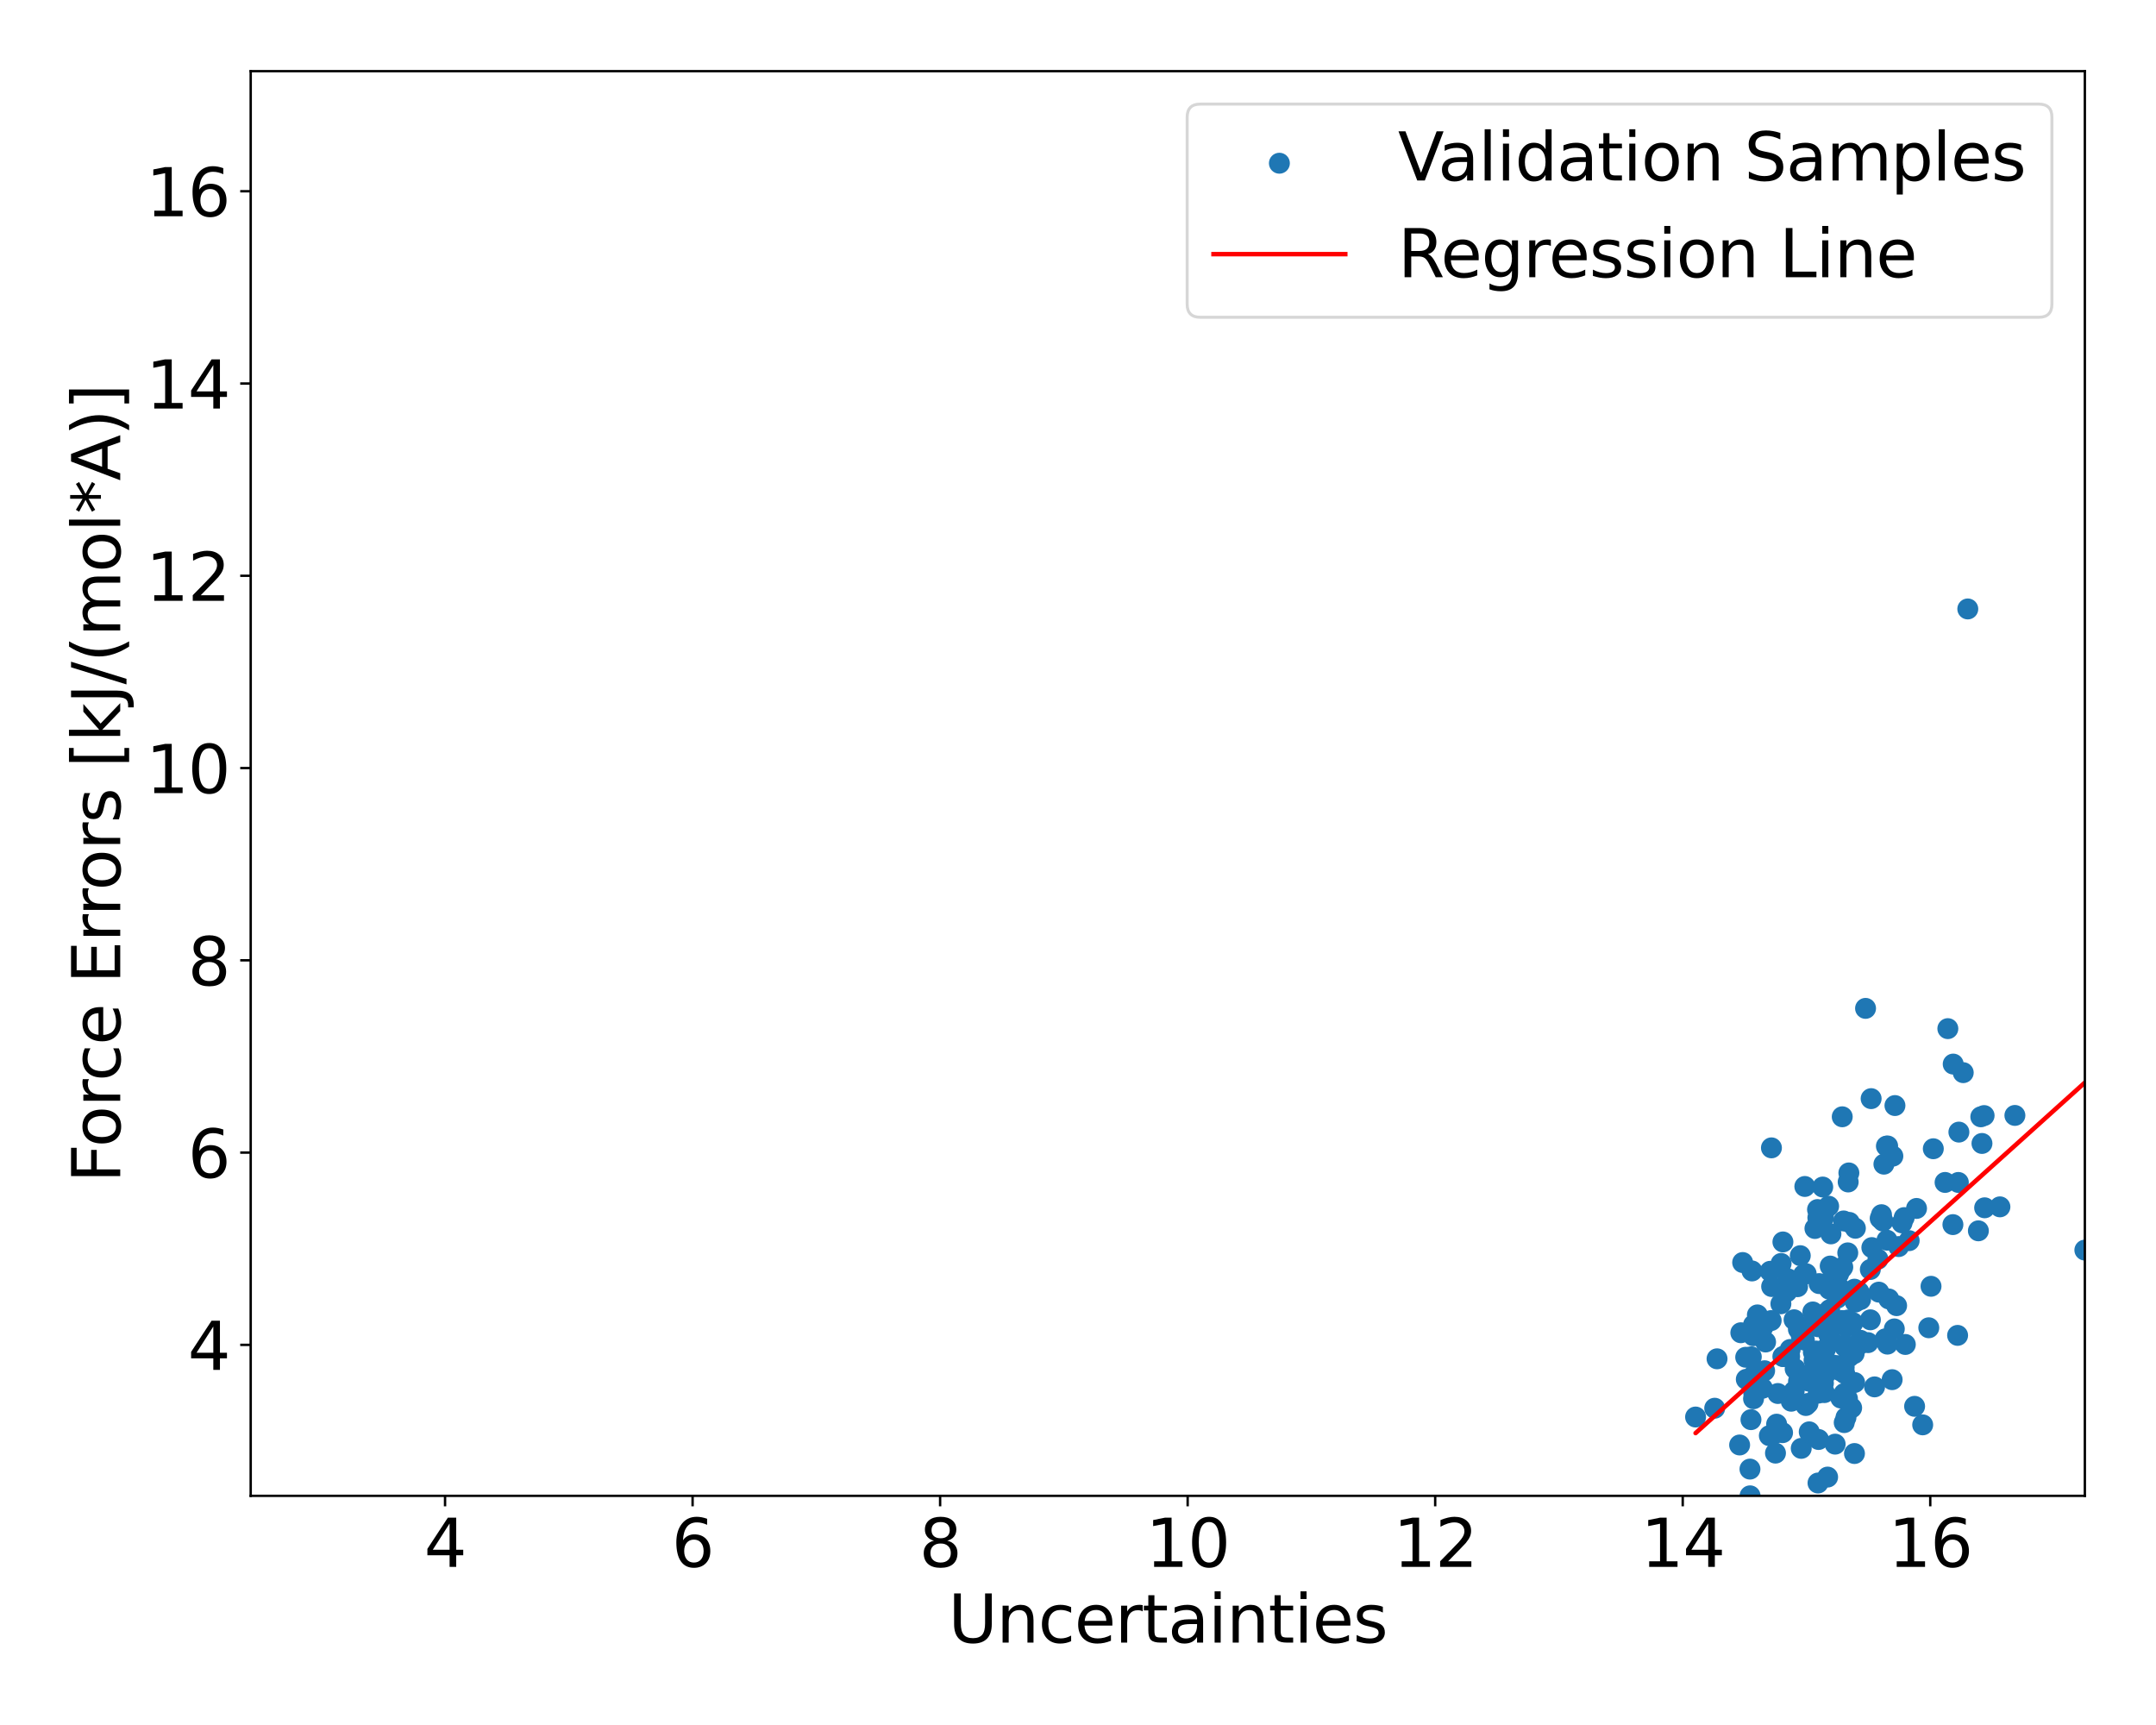 <?xml version="1.0" encoding="utf-8" standalone="no"?>
<!DOCTYPE svg PUBLIC "-//W3C//DTD SVG 1.1//EN"
  "http://www.w3.org/Graphics/SVG/1.1/DTD/svg11.dtd">
<svg xmlns:xlink="http://www.w3.org/1999/xlink" width="720pt" height="576pt" viewBox="0 0 720 576" xmlns="http://www.w3.org/2000/svg" version="1.1">
 <defs>
  <style type="text/css">*{stroke-linejoin: round; stroke-linecap: butt}</style>
 </defs>
 <g id="figure_1">
  <g id="patch_1">
   <path d="M 0 576 
L 720 576 
L 720 0 
L 0 0 
z
" style="fill: #ffffff"/>
  </g>
  <g id="axes_1">
   <g id="patch_2">
    <path d="M 83.72 499.48 
L 696.24 499.48 
L 696.24 23.76 
L 83.72 23.76 
z
" style="fill: #ffffff"/>
   </g>
   <g id="PathCollection_1">
    <defs>
     <path id="m45bf6f40aa" d="M 0 3 
C 0.796 3 1.559 2.684 2.121 2.121 
C 2.684 1.559 3 0.796 3 0 
C 3 -0.796 2.684 -1.559 2.121 -2.121 
C 1.559 -2.684 0.796 -3 0 -3 
C -0.796 -3 -1.559 -2.684 -2.121 -2.121 
C -2.684 -1.559 -3 -0.796 -3 0 
C -3 0.796 -2.684 1.559 -2.121 2.121 
C -1.559 2.684 -0.796 3 0 3 
z
" style="stroke: #1f77b4"/>
    </defs>
    <g clip-path="url(#pf3b42d099e)">
     <use xlink:href="#m45bf6f40aa" x="640.029" y="403.515" style="fill: #1f77b4; stroke: #1f77b4"/>
     <use xlink:href="#m45bf6f40aa" x="605.831" y="457.604" style="fill: #1f77b4; stroke: #1f77b4"/>
     <use xlink:href="#m45bf6f40aa" x="662.596" y="372.503" style="fill: #1f77b4; stroke: #1f77b4"/>
     <use xlink:href="#m45bf6f40aa" x="594.805" y="421.882" style="fill: #1f77b4; stroke: #1f77b4"/>
     <use xlink:href="#m45bf6f40aa" x="635.902" y="406.571" style="fill: #1f77b4; stroke: #1f77b4"/>
     <use xlink:href="#m45bf6f40aa" x="597.659" y="452.971" style="fill: #1f77b4; stroke: #1f77b4"/>
     <use xlink:href="#m45bf6f40aa" x="629.587" y="447.061" style="fill: #1f77b4; stroke: #1f77b4"/>
     <use xlink:href="#m45bf6f40aa" x="601.208" y="419.285" style="fill: #1f77b4; stroke: #1f77b4"/>
     <use xlink:href="#m45bf6f40aa" x="634.059" y="416.246" style="fill: #1f77b4; stroke: #1f77b4"/>
     <use xlink:href="#m45bf6f40aa" x="616.858" y="440.836" style="fill: #1f77b4; stroke: #1f77b4"/>
     <use xlink:href="#m45bf6f40aa" x="582.977" y="453.212" style="fill: #1f77b4; stroke: #1f77b4"/>
     <use xlink:href="#m45bf6f40aa" x="632.125" y="386.046" style="fill: #1f77b4; stroke: #1f77b4"/>
     <use xlink:href="#m45bf6f40aa" x="661.496" y="372.918" style="fill: #1f77b4; stroke: #1f77b4"/>
     <use xlink:href="#m45bf6f40aa" x="644.87" y="429.51" style="fill: #1f77b4; stroke: #1f77b4"/>
     <use xlink:href="#m45bf6f40aa" x="607.318" y="480.665" style="fill: #1f77b4; stroke: #1f77b4"/>
     <use xlink:href="#m45bf6f40aa" x="616.011" y="449.609" style="fill: #1f77b4; stroke: #1f77b4"/>
     <use xlink:href="#m45bf6f40aa" x="613.587" y="433.457" style="fill: #1f77b4; stroke: #1f77b4"/>
     <use xlink:href="#m45bf6f40aa" x="616.96" y="467.023" style="fill: #1f77b4; stroke: #1f77b4"/>
     <use xlink:href="#m45bf6f40aa" x="585.576" y="442.395" style="fill: #1f77b4; stroke: #1f77b4"/>
     <use xlink:href="#m45bf6f40aa" x="612.286" y="425.599" style="fill: #1f77b4; stroke: #1f77b4"/>
     <use xlink:href="#m45bf6f40aa" x="618.275" y="442.376" style="fill: #1f77b4; stroke: #1f77b4"/>
     <use xlink:href="#m45bf6f40aa" x="612.247" y="456.258" style="fill: #1f77b4; stroke: #1f77b4"/>
     <use xlink:href="#m45bf6f40aa" x="614.94" y="423.634" style="fill: #1f77b4; stroke: #1f77b4"/>
     <use xlink:href="#m45bf6f40aa" x="611.17" y="455.988" style="fill: #1f77b4; stroke: #1f77b4"/>
     <use xlink:href="#m45bf6f40aa" x="588.569" y="463.569" style="fill: #1f77b4; stroke: #1f77b4"/>
     <use xlink:href="#m45bf6f40aa" x="615.035" y="440.946" style="fill: #1f77b4; stroke: #1f77b4"/>
     <use xlink:href="#m45bf6f40aa" x="652.276" y="355.31" style="fill: #1f77b4; stroke: #1f77b4"/>
     <use xlink:href="#m45bf6f40aa" x="607.603" y="452.566" style="fill: #1f77b4; stroke: #1f77b4"/>
     <use xlink:href="#m45bf6f40aa" x="599.134" y="440.682" style="fill: #1f77b4; stroke: #1f77b4"/>
     <use xlink:href="#m45bf6f40aa" x="615.68" y="407.688" style="fill: #1f77b4; stroke: #1f77b4"/>
     <use xlink:href="#m45bf6f40aa" x="600.578" y="443.871" style="fill: #1f77b4; stroke: #1f77b4"/>
     <use xlink:href="#m45bf6f40aa" x="696.24" y="417.423" style="fill: #1f77b4; stroke: #1f77b4"/>
     <use xlink:href="#m45bf6f40aa" x="589.301" y="457.706" style="fill: #1f77b4; stroke: #1f77b4"/>
     <use xlink:href="#m45bf6f40aa" x="620.787" y="431.362" style="fill: #1f77b4; stroke: #1f77b4"/>
     <use xlink:href="#m45bf6f40aa" x="588.707" y="443.2" style="fill: #1f77b4; stroke: #1f77b4"/>
     <use xlink:href="#m45bf6f40aa" x="620.801" y="449.03" style="fill: #1f77b4; stroke: #1f77b4"/>
     <use xlink:href="#m45bf6f40aa" x="602.577" y="447.472" style="fill: #1f77b4; stroke: #1f77b4"/>
     <use xlink:href="#m45bf6f40aa" x="584.44" y="499.48" style="fill: #1f77b4; stroke: #1f77b4"/>
     <use xlink:href="#m45bf6f40aa" x="581.965" y="421.572" style="fill: #1f77b4; stroke: #1f77b4"/>
     <use xlink:href="#m45bf6f40aa" x="623.841" y="448.323" style="fill: #1f77b4; stroke: #1f77b4"/>
     <use xlink:href="#m45bf6f40aa" x="630.76" y="433.736" style="fill: #1f77b4; stroke: #1f77b4"/>
     <use xlink:href="#m45bf6f40aa" x="619.355" y="461.642" style="fill: #1f77b4; stroke: #1f77b4"/>
     <use xlink:href="#m45bf6f40aa" x="584.736" y="474.036" style="fill: #1f77b4; stroke: #1f77b4"/>
     <use xlink:href="#m45bf6f40aa" x="581.349" y="445.022" style="fill: #1f77b4; stroke: #1f77b4"/>
     <use xlink:href="#m45bf6f40aa" x="611.201" y="422.749" style="fill: #1f77b4; stroke: #1f77b4"/>
     <use xlink:href="#m45bf6f40aa" x="614.004" y="425.403" style="fill: #1f77b4; stroke: #1f77b4"/>
     <use xlink:href="#m45bf6f40aa" x="615.399" y="423.108" style="fill: #1f77b4; stroke: #1f77b4"/>
     <use xlink:href="#m45bf6f40aa" x="597.115" y="427.019" style="fill: #1f77b4; stroke: #1f77b4"/>
     <use xlink:href="#m45bf6f40aa" x="601.584" y="446.266" style="fill: #1f77b4; stroke: #1f77b4"/>
     <use xlink:href="#m45bf6f40aa" x="627.44" y="431.46" style="fill: #1f77b4; stroke: #1f77b4"/>
     <use xlink:href="#m45bf6f40aa" x="591.644" y="429.592" style="fill: #1f77b4; stroke: #1f77b4"/>
     <use xlink:href="#m45bf6f40aa" x="661.883" y="381.817" style="fill: #1f77b4; stroke: #1f77b4"/>
     <use xlink:href="#m45bf6f40aa" x="660.684" y="410.987" style="fill: #1f77b4; stroke: #1f77b4"/>
     <use xlink:href="#m45bf6f40aa" x="606.531" y="451.131" style="fill: #1f77b4; stroke: #1f77b4"/>
     <use xlink:href="#m45bf6f40aa" x="585.669" y="465.187" style="fill: #1f77b4; stroke: #1f77b4"/>
     <use xlink:href="#m45bf6f40aa" x="595.922" y="452.82" style="fill: #1f77b4; stroke: #1f77b4"/>
     <use xlink:href="#m45bf6f40aa" x="603.899" y="461.14" style="fill: #1f77b4; stroke: #1f77b4"/>
     <use xlink:href="#m45bf6f40aa" x="612.851" y="482.216" style="fill: #1f77b4; stroke: #1f77b4"/>
     <use xlink:href="#m45bf6f40aa" x="614.751" y="466.823" style="fill: #1f77b4; stroke: #1f77b4"/>
     <use xlink:href="#m45bf6f40aa" x="583.177" y="460.569" style="fill: #1f77b4; stroke: #1f77b4"/>
     <use xlink:href="#m45bf6f40aa" x="624.598" y="423.897" style="fill: #1f77b4; stroke: #1f77b4"/>
     <use xlink:href="#m45bf6f40aa" x="585.944" y="458.804" style="fill: #1f77b4; stroke: #1f77b4"/>
     <use xlink:href="#m45bf6f40aa" x="597.831" y="450.61" style="fill: #1f77b4; stroke: #1f77b4"/>
     <use xlink:href="#m45bf6f40aa" x="595.662" y="452.963" style="fill: #1f77b4; stroke: #1f77b4"/>
     <use xlink:href="#m45bf6f40aa" x="607.127" y="495.196" style="fill: #1f77b4; stroke: #1f77b4"/>
     <use xlink:href="#m45bf6f40aa" x="616.04" y="458.65" style="fill: #1f77b4; stroke: #1f77b4"/>
     <use xlink:href="#m45bf6f40aa" x="642.087" y="475.775" style="fill: #1f77b4; stroke: #1f77b4"/>
     <use xlink:href="#m45bf6f40aa" x="606.965" y="403.883" style="fill: #1f77b4; stroke: #1f77b4"/>
     <use xlink:href="#m45bf6f40aa" x="607.794" y="457.473" style="fill: #1f77b4; stroke: #1f77b4"/>
     <use xlink:href="#m45bf6f40aa" x="603.065" y="469.32" style="fill: #1f77b4; stroke: #1f77b4"/>
     <use xlink:href="#m45bf6f40aa" x="591.153" y="424.498" style="fill: #1f77b4; stroke: #1f77b4"/>
     <use xlink:href="#m45bf6f40aa" x="607.077" y="406.624" style="fill: #1f77b4; stroke: #1f77b4"/>
     <use xlink:href="#m45bf6f40aa" x="629.967" y="382.713" style="fill: #1f77b4; stroke: #1f77b4"/>
     <use xlink:href="#m45bf6f40aa" x="628.33" y="405.602" style="fill: #1f77b4; stroke: #1f77b4"/>
     <use xlink:href="#m45bf6f40aa" x="653.745" y="445.901" style="fill: #1f77b4; stroke: #1f77b4"/>
     <use xlink:href="#m45bf6f40aa" x="605.962" y="460.611" style="fill: #1f77b4; stroke: #1f77b4"/>
     <use xlink:href="#m45bf6f40aa" x="624.868" y="366.848" style="fill: #1f77b4; stroke: #1f77b4"/>
     <use xlink:href="#m45bf6f40aa" x="586.884" y="439.061" style="fill: #1f77b4; stroke: #1f77b4"/>
     <use xlink:href="#m45bf6f40aa" x="610.906" y="430.494" style="fill: #1f77b4; stroke: #1f77b4"/>
     <use xlink:href="#m45bf6f40aa" x="636.288" y="448.936" style="fill: #1f77b4; stroke: #1f77b4"/>
     <use xlink:href="#m45bf6f40aa" x="606.102" y="410.211" style="fill: #1f77b4; stroke: #1f77b4"/>
     <use xlink:href="#m45bf6f40aa" x="618.361" y="470.1" style="fill: #1f77b4; stroke: #1f77b4"/>
     <use xlink:href="#m45bf6f40aa" x="607.993" y="455.859" style="fill: #1f77b4; stroke: #1f77b4"/>
     <use xlink:href="#m45bf6f40aa" x="617.433" y="391.656" style="fill: #1f77b4; stroke: #1f77b4"/>
     <use xlink:href="#m45bf6f40aa" x="611.445" y="412.008" style="fill: #1f77b4; stroke: #1f77b4"/>
     <use xlink:href="#m45bf6f40aa" x="618.806" y="441.67" style="fill: #1f77b4; stroke: #1f77b4"/>
     <use xlink:href="#m45bf6f40aa" x="630.38" y="382.658" style="fill: #1f77b4; stroke: #1f77b4"/>
     <use xlink:href="#m45bf6f40aa" x="635.193" y="408.341" style="fill: #1f77b4; stroke: #1f77b4"/>
     <use xlink:href="#m45bf6f40aa" x="619.609" y="410.132" style="fill: #1f77b4; stroke: #1f77b4"/>
     <use xlink:href="#m45bf6f40aa" x="585.503" y="446.018" style="fill: #1f77b4; stroke: #1f77b4"/>
     <use xlink:href="#m45bf6f40aa" x="609.252" y="465.012" style="fill: #1f77b4; stroke: #1f77b4"/>
     <use xlink:href="#m45bf6f40aa" x="599.499" y="457.074" style="fill: #1f77b4; stroke: #1f77b4"/>
     <use xlink:href="#m45bf6f40aa" x="607.098" y="443.021" style="fill: #1f77b4; stroke: #1f77b4"/>
     <use xlink:href="#m45bf6f40aa" x="637.566" y="414.27" style="fill: #1f77b4; stroke: #1f77b4"/>
     <use xlink:href="#m45bf6f40aa" x="627.149" y="420.454" style="fill: #1f77b4; stroke: #1f77b4"/>
     <use xlink:href="#m45bf6f40aa" x="609.733" y="428.748" style="fill: #1f77b4; stroke: #1f77b4"/>
     <use xlink:href="#m45bf6f40aa" x="607.49" y="428.611" style="fill: #1f77b4; stroke: #1f77b4"/>
     <use xlink:href="#m45bf6f40aa" x="580.951" y="482.5" style="fill: #1f77b4; stroke: #1f77b4"/>
     <use xlink:href="#m45bf6f40aa" x="610.676" y="402.765" style="fill: #1f77b4; stroke: #1f77b4"/>
     <use xlink:href="#m45bf6f40aa" x="617.202" y="394.676" style="fill: #1f77b4; stroke: #1f77b4"/>
     <use xlink:href="#m45bf6f40aa" x="630.162" y="414.115" style="fill: #1f77b4; stroke: #1f77b4"/>
     <use xlink:href="#m45bf6f40aa" x="625.106" y="416.586" style="fill: #1f77b4; stroke: #1f77b4"/>
     <use xlink:href="#m45bf6f40aa" x="584.404" y="490.55" style="fill: #1f77b4; stroke: #1f77b4"/>
     <use xlink:href="#m45bf6f40aa" x="612.154" y="424.468" style="fill: #1f77b4; stroke: #1f77b4"/>
     <use xlink:href="#m45bf6f40aa" x="629.136" y="388.729" style="fill: #1f77b4; stroke: #1f77b4"/>
     <use xlink:href="#m45bf6f40aa" x="654.176" y="378.024" style="fill: #1f77b4; stroke: #1f77b4"/>
     <use xlink:href="#m45bf6f40aa" x="573.411" y="453.724" style="fill: #1f77b4; stroke: #1f77b4"/>
     <use xlink:href="#m45bf6f40aa" x="614.572" y="457.711" style="fill: #1f77b4; stroke: #1f77b4"/>
     <use xlink:href="#m45bf6f40aa" x="608.98" y="406.636" style="fill: #1f77b4; stroke: #1f77b4"/>
     <use xlink:href="#m45bf6f40aa" x="615.219" y="372.91" style="fill: #1f77b4; stroke: #1f77b4"/>
     <use xlink:href="#m45bf6f40aa" x="662.774" y="403.299" style="fill: #1f77b4; stroke: #1f77b4"/>
     <use xlink:href="#m45bf6f40aa" x="602.251" y="425.673" style="fill: #1f77b4; stroke: #1f77b4"/>
     <use xlink:href="#m45bf6f40aa" x="616.113" y="465.423" style="fill: #1f77b4; stroke: #1f77b4"/>
     <use xlink:href="#m45bf6f40aa" x="623.005" y="336.708" style="fill: #1f77b4; stroke: #1f77b4"/>
     <use xlink:href="#m45bf6f40aa" x="593.715" y="465.31" style="fill: #1f77b4; stroke: #1f77b4"/>
     <use xlink:href="#m45bf6f40aa" x="624.617" y="440.702" style="fill: #1f77b4; stroke: #1f77b4"/>
     <use xlink:href="#m45bf6f40aa" x="603.785" y="468.63" style="fill: #1f77b4; stroke: #1f77b4"/>
     <use xlink:href="#m45bf6f40aa" x="598.187" y="467.886" style="fill: #1f77b4; stroke: #1f77b4"/>
     <use xlink:href="#m45bf6f40aa" x="617.064" y="418.349" style="fill: #1f77b4; stroke: #1f77b4"/>
     <use xlink:href="#m45bf6f40aa" x="610.336" y="493.215" style="fill: #1f77b4; stroke: #1f77b4"/>
     <use xlink:href="#m45bf6f40aa" x="608.704" y="396.367" style="fill: #1f77b4; stroke: #1f77b4"/>
     <use xlink:href="#m45bf6f40aa" x="628.826" y="407.743" style="fill: #1f77b4; stroke: #1f77b4"/>
     <use xlink:href="#m45bf6f40aa" x="600.301" y="429.646" style="fill: #1f77b4; stroke: #1f77b4"/>
     <use xlink:href="#m45bf6f40aa" x="590.875" y="479.391" style="fill: #1f77b4; stroke: #1f77b4"/>
     <use xlink:href="#m45bf6f40aa" x="599.168" y="464.501" style="fill: #1f77b4; stroke: #1f77b4"/>
     <use xlink:href="#m45bf6f40aa" x="626.018" y="463.098" style="fill: #1f77b4; stroke: #1f77b4"/>
     <use xlink:href="#m45bf6f40aa" x="630.307" y="448.822" style="fill: #1f77b4; stroke: #1f77b4"/>
     <use xlink:href="#m45bf6f40aa" x="613.44" y="455.993" style="fill: #1f77b4; stroke: #1f77b4"/>
     <use xlink:href="#m45bf6f40aa" x="609.672" y="450.382" style="fill: #1f77b4; stroke: #1f77b4"/>
     <use xlink:href="#m45bf6f40aa" x="632.822" y="369.159" style="fill: #1f77b4; stroke: #1f77b4"/>
     <use xlink:href="#m45bf6f40aa" x="627.89" y="406.852" style="fill: #1f77b4; stroke: #1f77b4"/>
     <use xlink:href="#m45bf6f40aa" x="609.607" y="438.915" style="fill: #1f77b4; stroke: #1f77b4"/>
     <use xlink:href="#m45bf6f40aa" x="595.406" y="414.701" style="fill: #1f77b4; stroke: #1f77b4"/>
     <use xlink:href="#m45bf6f40aa" x="621.343" y="433.937" style="fill: #1f77b4; stroke: #1f77b4"/>
     <use xlink:href="#m45bf6f40aa" x="649.562" y="394.831" style="fill: #1f77b4; stroke: #1f77b4"/>
     <use xlink:href="#m45bf6f40aa" x="610.71" y="445.63" style="fill: #1f77b4; stroke: #1f77b4"/>
     <use xlink:href="#m45bf6f40aa" x="592.098" y="479.029" style="fill: #1f77b4; stroke: #1f77b4"/>
     <use xlink:href="#m45bf6f40aa" x="585.6" y="467.056" style="fill: #1f77b4; stroke: #1f77b4"/>
     <use xlink:href="#m45bf6f40aa" x="566.24" y="473.162" style="fill: #1f77b4; stroke: #1f77b4"/>
     <use xlink:href="#m45bf6f40aa" x="633.377" y="435.975" style="fill: #1f77b4; stroke: #1f77b4"/>
     <use xlink:href="#m45bf6f40aa" x="616.064" y="449.047" style="fill: #1f77b4; stroke: #1f77b4"/>
     <use xlink:href="#m45bf6f40aa" x="657.148" y="203.336" style="fill: #1f77b4; stroke: #1f77b4"/>
     <use xlink:href="#m45bf6f40aa" x="585.079" y="424.386" style="fill: #1f77b4; stroke: #1f77b4"/>
     <use xlink:href="#m45bf6f40aa" x="616.609" y="442.992" style="fill: #1f77b4; stroke: #1f77b4"/>
     <use xlink:href="#m45bf6f40aa" x="615.881" y="475.025" style="fill: #1f77b4; stroke: #1f77b4"/>
     <use xlink:href="#m45bf6f40aa" x="605.4" y="438.079" style="fill: #1f77b4; stroke: #1f77b4"/>
     <use xlink:href="#m45bf6f40aa" x="611.157" y="446.405" style="fill: #1f77b4; stroke: #1f77b4"/>
     <use xlink:href="#m45bf6f40aa" x="632.608" y="443.734" style="fill: #1f77b4; stroke: #1f77b4"/>
     <use xlink:href="#m45bf6f40aa" x="614.473" y="430.202" style="fill: #1f77b4; stroke: #1f77b4"/>
     <use xlink:href="#m45bf6f40aa" x="615.869" y="456.563" style="fill: #1f77b4; stroke: #1f77b4"/>
     <use xlink:href="#m45bf6f40aa" x="596.739" y="431.304" style="fill: #1f77b4; stroke: #1f77b4"/>
     <use xlink:href="#m45bf6f40aa" x="667.878" y="402.983" style="fill: #1f77b4; stroke: #1f77b4"/>
     <use xlink:href="#m45bf6f40aa" x="608.929" y="461.906" style="fill: #1f77b4; stroke: #1f77b4"/>
     <use xlink:href="#m45bf6f40aa" x="594.73" y="435.356" style="fill: #1f77b4; stroke: #1f77b4"/>
     <use xlink:href="#m45bf6f40aa" x="650.485" y="343.476" style="fill: #1f77b4; stroke: #1f77b4"/>
     <use xlink:href="#m45bf6f40aa" x="619.583" y="434.789" style="fill: #1f77b4; stroke: #1f77b4"/>
     <use xlink:href="#m45bf6f40aa" x="619.198" y="451.978" style="fill: #1f77b4; stroke: #1f77b4"/>
     <use xlink:href="#m45bf6f40aa" x="592.924" y="485.213" style="fill: #1f77b4; stroke: #1f77b4"/>
     <use xlink:href="#m45bf6f40aa" x="572.628" y="470.224" style="fill: #1f77b4; stroke: #1f77b4"/>
     <use xlink:href="#m45bf6f40aa" x="617.265" y="440.817" style="fill: #1f77b4; stroke: #1f77b4"/>
     <use xlink:href="#m45bf6f40aa" x="609.407" y="459.207" style="fill: #1f77b4; stroke: #1f77b4"/>
     <use xlink:href="#m45bf6f40aa" x="621.273" y="447.532" style="fill: #1f77b4; stroke: #1f77b4"/>
     <use xlink:href="#m45bf6f40aa" x="655.626" y="358.173" style="fill: #1f77b4; stroke: #1f77b4"/>
     <use xlink:href="#m45bf6f40aa" x="604.195" y="478.111" style="fill: #1f77b4; stroke: #1f77b4"/>
     <use xlink:href="#m45bf6f40aa" x="591.575" y="383.284" style="fill: #1f77b4; stroke: #1f77b4"/>
     <use xlink:href="#m45bf6f40aa" x="595.288" y="478.39" style="fill: #1f77b4; stroke: #1f77b4"/>
     <use xlink:href="#m45bf6f40aa" x="593.307" y="475.55" style="fill: #1f77b4; stroke: #1f77b4"/>
     <use xlink:href="#m45bf6f40aa" x="615.83" y="465.325" style="fill: #1f77b4; stroke: #1f77b4"/>
     <use xlink:href="#m45bf6f40aa" x="616.467" y="473.305" style="fill: #1f77b4; stroke: #1f77b4"/>
     <use xlink:href="#m45bf6f40aa" x="600.62" y="461.234" style="fill: #1f77b4; stroke: #1f77b4"/>
     <use xlink:href="#m45bf6f40aa" x="639.385" y="469.595" style="fill: #1f77b4; stroke: #1f77b4"/>
     <use xlink:href="#m45bf6f40aa" x="617.607" y="408.182" style="fill: #1f77b4; stroke: #1f77b4"/>
     <use xlink:href="#m45bf6f40aa" x="653.994" y="394.837" style="fill: #1f77b4; stroke: #1f77b4"/>
     <use xlink:href="#m45bf6f40aa" x="601.528" y="483.629" style="fill: #1f77b4; stroke: #1f77b4"/>
     <use xlink:href="#m45bf6f40aa" x="672.877" y="372.454" style="fill: #1f77b4; stroke: #1f77b4"/>
     <use xlink:href="#m45bf6f40aa" x="603.173" y="425.301" style="fill: #1f77b4; stroke: #1f77b4"/>
     <use xlink:href="#m45bf6f40aa" x="595.392" y="452.969" style="fill: #1f77b4; stroke: #1f77b4"/>
     <use xlink:href="#m45bf6f40aa" x="652.177" y="408.913" style="fill: #1f77b4; stroke: #1f77b4"/>
     <use xlink:href="#m45bf6f40aa" x="609.63" y="438.553" style="fill: #1f77b4; stroke: #1f77b4"/>
     <use xlink:href="#m45bf6f40aa" x="602.727" y="396.177" style="fill: #1f77b4; stroke: #1f77b4"/>
     <use xlink:href="#m45bf6f40aa" x="610.187" y="440.057" style="fill: #1f77b4; stroke: #1f77b4"/>
     <use xlink:href="#m45bf6f40aa" x="588.922" y="442.115" style="fill: #1f77b4; stroke: #1f77b4"/>
     <use xlink:href="#m45bf6f40aa" x="611.022" y="437.321" style="fill: #1f77b4; stroke: #1f77b4"/>
     <use xlink:href="#m45bf6f40aa" x="605.571" y="451.511" style="fill: #1f77b4; stroke: #1f77b4"/>
     <use xlink:href="#m45bf6f40aa" x="616.463" y="467.317" style="fill: #1f77b4; stroke: #1f77b4"/>
     <use xlink:href="#m45bf6f40aa" x="607.202" y="465.192" style="fill: #1f77b4; stroke: #1f77b4"/>
     <use xlink:href="#m45bf6f40aa" x="605.497" y="441.886" style="fill: #1f77b4; stroke: #1f77b4"/>
     <use xlink:href="#m45bf6f40aa" x="619.304" y="485.35" style="fill: #1f77b4; stroke: #1f77b4"/>
     <use xlink:href="#m45bf6f40aa" x="605.802" y="454.196" style="fill: #1f77b4; stroke: #1f77b4"/>
     <use xlink:href="#m45bf6f40aa" x="608.773" y="441.29" style="fill: #1f77b4; stroke: #1f77b4"/>
     <use xlink:href="#m45bf6f40aa" x="589.619" y="448.113" style="fill: #1f77b4; stroke: #1f77b4"/>
     <use xlink:href="#m45bf6f40aa" x="631.884" y="460.688" style="fill: #1f77b4; stroke: #1f77b4"/>
     <use xlink:href="#m45bf6f40aa" x="645.632" y="383.581" style="fill: #1f77b4; stroke: #1f77b4"/>
     <use xlink:href="#m45bf6f40aa" x="611.602" y="455.651" style="fill: #1f77b4; stroke: #1f77b4"/>
     <use xlink:href="#m45bf6f40aa" x="617.593" y="453.007" style="fill: #1f77b4; stroke: #1f77b4"/>
     <use xlink:href="#m45bf6f40aa" x="584.852" y="453.045" style="fill: #1f77b4; stroke: #1f77b4"/>
     <use xlink:href="#m45bf6f40aa" x="591.484" y="440.955" style="fill: #1f77b4; stroke: #1f77b4"/>
     <use xlink:href="#m45bf6f40aa" x="644.122" y="443.361" style="fill: #1f77b4; stroke: #1f77b4"/>
     <use xlink:href="#m45bf6f40aa" x="587.52" y="458.17" style="fill: #1f77b4; stroke: #1f77b4"/>
     <use xlink:href="#m45bf6f40aa" x="619.299" y="430.473" style="fill: #1f77b4; stroke: #1f77b4"/>
    </g>
   </g>
   <g id="matplotlib.axis_1">
    <g id="xtick_1">
     <g id="line2d_1">
      <defs>
       <path id="m49cbfe8ebf" d="M 0 0 
L 0 3.5 
" style="stroke: #000000; stroke-width: 0.8"/>
      </defs>
      <g>
       <use xlink:href="#m49cbfe8ebf" x="148.627" y="499.48" style="stroke: #000000; stroke-width: 0.8"/>
      </g>
     </g>
     <g id="text_1">
      <!-- 4 -->
      <g transform="translate(141.628 523.197) scale(0.22 -0.22)">
       <defs>
        <path id="DejaVuSans-34" d="M 2419 4116 
L 825 1625 
L 2419 1625 
L 2419 4116 
z
M 2253 4666 
L 3047 4666 
L 3047 1625 
L 3713 1625 
L 3713 1100 
L 3047 1100 
L 3047 0 
L 2419 0 
L 2419 1100 
L 313 1100 
L 313 1709 
L 2253 4666 
z
" transform="scale(0.016)"/>
       </defs>
       <use xlink:href="#DejaVuSans-34"/>
      </g>
     </g>
    </g>
    <g id="xtick_2">
     <g id="line2d_2">
      <g>
       <use xlink:href="#m49cbfe8ebf" x="231.292" y="499.48" style="stroke: #000000; stroke-width: 0.8"/>
      </g>
     </g>
     <g id="text_2">
      <!-- 6 -->
      <g transform="translate(224.293 523.197) scale(0.22 -0.22)">
       <defs>
        <path id="DejaVuSans-36" d="M 2113 2584 
Q 1688 2584 1439 2293 
Q 1191 2003 1191 1497 
Q 1191 994 1439 701 
Q 1688 409 2113 409 
Q 2538 409 2786 701 
Q 3034 994 3034 1497 
Q 3034 2003 2786 2293 
Q 2538 2584 2113 2584 
z
M 3366 4563 
L 3366 3988 
Q 3128 4100 2886 4159 
Q 2644 4219 2406 4219 
Q 1781 4219 1451 3797 
Q 1122 3375 1075 2522 
Q 1259 2794 1537 2939 
Q 1816 3084 2150 3084 
Q 2853 3084 3261 2657 
Q 3669 2231 3669 1497 
Q 3669 778 3244 343 
Q 2819 -91 2113 -91 
Q 1303 -91 875 529 
Q 447 1150 447 2328 
Q 447 3434 972 4092 
Q 1497 4750 2381 4750 
Q 2619 4750 2861 4703 
Q 3103 4656 3366 4563 
z
" transform="scale(0.016)"/>
       </defs>
       <use xlink:href="#DejaVuSans-36"/>
      </g>
     </g>
    </g>
    <g id="xtick_3">
     <g id="line2d_3">
      <g>
       <use xlink:href="#m49cbfe8ebf" x="313.956" y="499.48" style="stroke: #000000; stroke-width: 0.8"/>
      </g>
     </g>
     <g id="text_3">
      <!-- 8 -->
      <g transform="translate(306.957 523.197) scale(0.22 -0.22)">
       <defs>
        <path id="DejaVuSans-38" d="M 2034 2216 
Q 1584 2216 1326 1975 
Q 1069 1734 1069 1313 
Q 1069 891 1326 650 
Q 1584 409 2034 409 
Q 2484 409 2743 651 
Q 3003 894 3003 1313 
Q 3003 1734 2745 1975 
Q 2488 2216 2034 2216 
z
M 1403 2484 
Q 997 2584 770 2862 
Q 544 3141 544 3541 
Q 544 4100 942 4425 
Q 1341 4750 2034 4750 
Q 2731 4750 3128 4425 
Q 3525 4100 3525 3541 
Q 3525 3141 3298 2862 
Q 3072 2584 2669 2484 
Q 3125 2378 3379 2068 
Q 3634 1759 3634 1313 
Q 3634 634 3220 271 
Q 2806 -91 2034 -91 
Q 1263 -91 848 271 
Q 434 634 434 1313 
Q 434 1759 690 2068 
Q 947 2378 1403 2484 
z
M 1172 3481 
Q 1172 3119 1398 2916 
Q 1625 2713 2034 2713 
Q 2441 2713 2670 2916 
Q 2900 3119 2900 3481 
Q 2900 3844 2670 4047 
Q 2441 4250 2034 4250 
Q 1625 4250 1398 4047 
Q 1172 3844 1172 3481 
z
" transform="scale(0.016)"/>
       </defs>
       <use xlink:href="#DejaVuSans-38"/>
      </g>
     </g>
    </g>
    <g id="xtick_4">
     <g id="line2d_4">
      <g>
       <use xlink:href="#m49cbfe8ebf" x="396.621" y="499.48" style="stroke: #000000; stroke-width: 0.8"/>
      </g>
     </g>
     <g id="text_4">
      <!-- 10 -->
      <g transform="translate(382.623 523.197) scale(0.22 -0.22)">
       <defs>
        <path id="DejaVuSans-31" d="M 794 531 
L 1825 531 
L 1825 4091 
L 703 3866 
L 703 4441 
L 1819 4666 
L 2450 4666 
L 2450 531 
L 3481 531 
L 3481 0 
L 794 0 
L 794 531 
z
" transform="scale(0.016)"/>
        <path id="DejaVuSans-30" d="M 2034 4250 
Q 1547 4250 1301 3770 
Q 1056 3291 1056 2328 
Q 1056 1369 1301 889 
Q 1547 409 2034 409 
Q 2525 409 2770 889 
Q 3016 1369 3016 2328 
Q 3016 3291 2770 3770 
Q 2525 4250 2034 4250 
z
M 2034 4750 
Q 2819 4750 3233 4129 
Q 3647 3509 3647 2328 
Q 3647 1150 3233 529 
Q 2819 -91 2034 -91 
Q 1250 -91 836 529 
Q 422 1150 422 2328 
Q 422 3509 836 4129 
Q 1250 4750 2034 4750 
z
" transform="scale(0.016)"/>
       </defs>
       <use xlink:href="#DejaVuSans-31"/>
       <use xlink:href="#DejaVuSans-30" x="63.623"/>
      </g>
     </g>
    </g>
    <g id="xtick_5">
     <g id="line2d_5">
      <g>
       <use xlink:href="#m49cbfe8ebf" x="479.285" y="499.48" style="stroke: #000000; stroke-width: 0.8"/>
      </g>
     </g>
     <g id="text_5">
      <!-- 12 -->
      <g transform="translate(465.288 523.197) scale(0.22 -0.22)">
       <defs>
        <path id="DejaVuSans-32" d="M 1228 531 
L 3431 531 
L 3431 0 
L 469 0 
L 469 531 
Q 828 903 1448 1529 
Q 2069 2156 2228 2338 
Q 2531 2678 2651 2914 
Q 2772 3150 2772 3378 
Q 2772 3750 2511 3984 
Q 2250 4219 1831 4219 
Q 1534 4219 1204 4116 
Q 875 4013 500 3803 
L 500 4441 
Q 881 4594 1212 4672 
Q 1544 4750 1819 4750 
Q 2544 4750 2975 4387 
Q 3406 4025 3406 3419 
Q 3406 3131 3298 2873 
Q 3191 2616 2906 2266 
Q 2828 2175 2409 1742 
Q 1991 1309 1228 531 
z
" transform="scale(0.016)"/>
       </defs>
       <use xlink:href="#DejaVuSans-31"/>
       <use xlink:href="#DejaVuSans-32" x="63.623"/>
      </g>
     </g>
    </g>
    <g id="xtick_6">
     <g id="line2d_6">
      <g>
       <use xlink:href="#m49cbfe8ebf" x="561.95" y="499.48" style="stroke: #000000; stroke-width: 0.8"/>
      </g>
     </g>
     <g id="text_6">
      <!-- 14 -->
      <g transform="translate(547.952 523.197) scale(0.22 -0.22)">
       <use xlink:href="#DejaVuSans-31"/>
       <use xlink:href="#DejaVuSans-34" x="63.623"/>
      </g>
     </g>
    </g>
    <g id="xtick_7">
     <g id="line2d_7">
      <g>
       <use xlink:href="#m49cbfe8ebf" x="644.614" y="499.48" style="stroke: #000000; stroke-width: 0.8"/>
      </g>
     </g>
     <g id="text_7">
      <!-- 16 -->
      <g transform="translate(630.617 523.197) scale(0.22 -0.22)">
       <use xlink:href="#DejaVuSans-31"/>
       <use xlink:href="#DejaVuSans-36" x="63.623"/>
      </g>
     </g>
    </g>
    <g id="text_8">
     <!-- Uncertainties -->
     <g transform="translate(316.672 548.488) scale(0.22 -0.22)">
      <defs>
       <path id="DejaVuSans-55" d="M 556 4666 
L 1191 4666 
L 1191 1831 
Q 1191 1081 1462 751 
Q 1734 422 2344 422 
Q 2950 422 3222 751 
Q 3494 1081 3494 1831 
L 3494 4666 
L 4128 4666 
L 4128 1753 
Q 4128 841 3676 375 
Q 3225 -91 2344 -91 
Q 1459 -91 1007 375 
Q 556 841 556 1753 
L 556 4666 
z
" transform="scale(0.016)"/>
       <path id="DejaVuSans-6e" d="M 3513 2113 
L 3513 0 
L 2938 0 
L 2938 2094 
Q 2938 2591 2744 2837 
Q 2550 3084 2163 3084 
Q 1697 3084 1428 2787 
Q 1159 2491 1159 1978 
L 1159 0 
L 581 0 
L 581 3500 
L 1159 3500 
L 1159 2956 
Q 1366 3272 1645 3428 
Q 1925 3584 2291 3584 
Q 2894 3584 3203 3211 
Q 3513 2838 3513 2113 
z
" transform="scale(0.016)"/>
       <path id="DejaVuSans-63" d="M 3122 3366 
L 3122 2828 
Q 2878 2963 2633 3030 
Q 2388 3097 2138 3097 
Q 1578 3097 1268 2742 
Q 959 2388 959 1747 
Q 959 1106 1268 751 
Q 1578 397 2138 397 
Q 2388 397 2633 464 
Q 2878 531 3122 666 
L 3122 134 
Q 2881 22 2623 -34 
Q 2366 -91 2075 -91 
Q 1284 -91 818 406 
Q 353 903 353 1747 
Q 353 2603 823 3093 
Q 1294 3584 2113 3584 
Q 2378 3584 2631 3529 
Q 2884 3475 3122 3366 
z
" transform="scale(0.016)"/>
       <path id="DejaVuSans-65" d="M 3597 1894 
L 3597 1613 
L 953 1613 
Q 991 1019 1311 708 
Q 1631 397 2203 397 
Q 2534 397 2845 478 
Q 3156 559 3463 722 
L 3463 178 
Q 3153 47 2828 -22 
Q 2503 -91 2169 -91 
Q 1331 -91 842 396 
Q 353 884 353 1716 
Q 353 2575 817 3079 
Q 1281 3584 2069 3584 
Q 2775 3584 3186 3129 
Q 3597 2675 3597 1894 
z
M 3022 2063 
Q 3016 2534 2758 2815 
Q 2500 3097 2075 3097 
Q 1594 3097 1305 2825 
Q 1016 2553 972 2059 
L 3022 2063 
z
" transform="scale(0.016)"/>
       <path id="DejaVuSans-72" d="M 2631 2963 
Q 2534 3019 2420 3045 
Q 2306 3072 2169 3072 
Q 1681 3072 1420 2755 
Q 1159 2438 1159 1844 
L 1159 0 
L 581 0 
L 581 3500 
L 1159 3500 
L 1159 2956 
Q 1341 3275 1631 3429 
Q 1922 3584 2338 3584 
Q 2397 3584 2469 3576 
Q 2541 3569 2628 3553 
L 2631 2963 
z
" transform="scale(0.016)"/>
       <path id="DejaVuSans-74" d="M 1172 4494 
L 1172 3500 
L 2356 3500 
L 2356 3053 
L 1172 3053 
L 1172 1153 
Q 1172 725 1289 603 
Q 1406 481 1766 481 
L 2356 481 
L 2356 0 
L 1766 0 
Q 1100 0 847 248 
Q 594 497 594 1153 
L 594 3053 
L 172 3053 
L 172 3500 
L 594 3500 
L 594 4494 
L 1172 4494 
z
" transform="scale(0.016)"/>
       <path id="DejaVuSans-61" d="M 2194 1759 
Q 1497 1759 1228 1600 
Q 959 1441 959 1056 
Q 959 750 1161 570 
Q 1363 391 1709 391 
Q 2188 391 2477 730 
Q 2766 1069 2766 1631 
L 2766 1759 
L 2194 1759 
z
M 3341 1997 
L 3341 0 
L 2766 0 
L 2766 531 
Q 2569 213 2275 61 
Q 1981 -91 1556 -91 
Q 1019 -91 701 211 
Q 384 513 384 1019 
Q 384 1609 779 1909 
Q 1175 2209 1959 2209 
L 2766 2209 
L 2766 2266 
Q 2766 2663 2505 2880 
Q 2244 3097 1772 3097 
Q 1472 3097 1187 3025 
Q 903 2953 641 2809 
L 641 3341 
Q 956 3463 1253 3523 
Q 1550 3584 1831 3584 
Q 2591 3584 2966 3190 
Q 3341 2797 3341 1997 
z
" transform="scale(0.016)"/>
       <path id="DejaVuSans-69" d="M 603 3500 
L 1178 3500 
L 1178 0 
L 603 0 
L 603 3500 
z
M 603 4863 
L 1178 4863 
L 1178 4134 
L 603 4134 
L 603 4863 
z
" transform="scale(0.016)"/>
       <path id="DejaVuSans-73" d="M 2834 3397 
L 2834 2853 
Q 2591 2978 2328 3040 
Q 2066 3103 1784 3103 
Q 1356 3103 1142 2972 
Q 928 2841 928 2578 
Q 928 2378 1081 2264 
Q 1234 2150 1697 2047 
L 1894 2003 
Q 2506 1872 2764 1633 
Q 3022 1394 3022 966 
Q 3022 478 2636 193 
Q 2250 -91 1575 -91 
Q 1294 -91 989 -36 
Q 684 19 347 128 
L 347 722 
Q 666 556 975 473 
Q 1284 391 1588 391 
Q 1994 391 2212 530 
Q 2431 669 2431 922 
Q 2431 1156 2273 1281 
Q 2116 1406 1581 1522 
L 1381 1569 
Q 847 1681 609 1914 
Q 372 2147 372 2553 
Q 372 3047 722 3315 
Q 1072 3584 1716 3584 
Q 2034 3584 2315 3537 
Q 2597 3491 2834 3397 
z
" transform="scale(0.016)"/>
      </defs>
      <use xlink:href="#DejaVuSans-55"/>
      <use xlink:href="#DejaVuSans-6e" x="73.193"/>
      <use xlink:href="#DejaVuSans-63" x="136.572"/>
      <use xlink:href="#DejaVuSans-65" x="191.553"/>
      <use xlink:href="#DejaVuSans-72" x="253.076"/>
      <use xlink:href="#DejaVuSans-74" x="294.189"/>
      <use xlink:href="#DejaVuSans-61" x="333.398"/>
      <use xlink:href="#DejaVuSans-69" x="394.678"/>
      <use xlink:href="#DejaVuSans-6e" x="422.461"/>
      <use xlink:href="#DejaVuSans-74" x="485.84"/>
      <use xlink:href="#DejaVuSans-69" x="525.049"/>
      <use xlink:href="#DejaVuSans-65" x="552.832"/>
      <use xlink:href="#DejaVuSans-73" x="614.355"/>
     </g>
    </g>
   </g>
   <g id="matplotlib.axis_2">
    <g id="ytick_1">
     <g id="line2d_8">
      <defs>
       <path id="m12a87b329d" d="M 0 0 
L -3.5 0 
" style="stroke: #000000; stroke-width: 0.8"/>
      </defs>
      <g>
       <use xlink:href="#m12a87b329d" x="83.72" y="449.069" style="stroke: #000000; stroke-width: 0.8"/>
      </g>
     </g>
     <g id="text_9">
      <!-- 4 -->
      <g transform="translate(62.722 457.428) scale(0.22 -0.22)">
       <use xlink:href="#DejaVuSans-34"/>
      </g>
     </g>
    </g>
    <g id="ytick_2">
     <g id="line2d_9">
      <g>
       <use xlink:href="#m12a87b329d" x="83.72" y="384.867" style="stroke: #000000; stroke-width: 0.8"/>
      </g>
     </g>
     <g id="text_10">
      <!-- 6 -->
      <g transform="translate(62.722 393.225) scale(0.22 -0.22)">
       <use xlink:href="#DejaVuSans-36"/>
      </g>
     </g>
    </g>
    <g id="ytick_3">
     <g id="line2d_10">
      <g>
       <use xlink:href="#m12a87b329d" x="83.72" y="320.665" style="stroke: #000000; stroke-width: 0.8"/>
      </g>
     </g>
     <g id="text_11">
      <!-- 8 -->
      <g transform="translate(62.722 329.023) scale(0.22 -0.22)">
       <use xlink:href="#DejaVuSans-38"/>
      </g>
     </g>
    </g>
    <g id="ytick_4">
     <g id="line2d_11">
      <g>
       <use xlink:href="#m12a87b329d" x="83.72" y="256.462" style="stroke: #000000; stroke-width: 0.8"/>
      </g>
     </g>
     <g id="text_12">
      <!-- 10 -->
      <g transform="translate(48.725 264.821) scale(0.22 -0.22)">
       <use xlink:href="#DejaVuSans-31"/>
       <use xlink:href="#DejaVuSans-30" x="63.623"/>
      </g>
     </g>
    </g>
    <g id="ytick_5">
     <g id="line2d_12">
      <g>
       <use xlink:href="#m12a87b329d" x="83.72" y="192.26" style="stroke: #000000; stroke-width: 0.8"/>
      </g>
     </g>
     <g id="text_13">
      <!-- 12 -->
      <g transform="translate(48.725 200.618) scale(0.22 -0.22)">
       <use xlink:href="#DejaVuSans-31"/>
       <use xlink:href="#DejaVuSans-32" x="63.623"/>
      </g>
     </g>
    </g>
    <g id="ytick_6">
     <g id="line2d_13">
      <g>
       <use xlink:href="#m12a87b329d" x="83.72" y="128.058" style="stroke: #000000; stroke-width: 0.8"/>
      </g>
     </g>
     <g id="text_14">
      <!-- 14 -->
      <g transform="translate(48.725 136.416) scale(0.22 -0.22)">
       <use xlink:href="#DejaVuSans-31"/>
       <use xlink:href="#DejaVuSans-34" x="63.623"/>
      </g>
     </g>
    </g>
    <g id="ytick_7">
     <g id="line2d_14">
      <g>
       <use xlink:href="#m12a87b329d" x="83.72" y="63.856" style="stroke: #000000; stroke-width: 0.8"/>
      </g>
     </g>
     <g id="text_15">
      <!-- 16 -->
      <g transform="translate(48.725 72.214) scale(0.22 -0.22)">
       <use xlink:href="#DejaVuSans-31"/>
       <use xlink:href="#DejaVuSans-36" x="63.623"/>
      </g>
     </g>
    </g>
    <g id="text_16">
     <!-- Force Errors [kJ/(mol*A)] -->
     <g transform="translate(40.15 394.913) rotate(-90) scale(0.22 -0.22)">
      <defs>
       <path id="DejaVuSans-46" d="M 628 4666 
L 3309 4666 
L 3309 4134 
L 1259 4134 
L 1259 2759 
L 3109 2759 
L 3109 2228 
L 1259 2228 
L 1259 0 
L 628 0 
L 628 4666 
z
" transform="scale(0.016)"/>
       <path id="DejaVuSans-6f" d="M 1959 3097 
Q 1497 3097 1228 2736 
Q 959 2375 959 1747 
Q 959 1119 1226 758 
Q 1494 397 1959 397 
Q 2419 397 2687 759 
Q 2956 1122 2956 1747 
Q 2956 2369 2687 2733 
Q 2419 3097 1959 3097 
z
M 1959 3584 
Q 2709 3584 3137 3096 
Q 3566 2609 3566 1747 
Q 3566 888 3137 398 
Q 2709 -91 1959 -91 
Q 1206 -91 779 398 
Q 353 888 353 1747 
Q 353 2609 779 3096 
Q 1206 3584 1959 3584 
z
" transform="scale(0.016)"/>
       <path id="DejaVuSans-20" transform="scale(0.016)"/>
       <path id="DejaVuSans-45" d="M 628 4666 
L 3578 4666 
L 3578 4134 
L 1259 4134 
L 1259 2753 
L 3481 2753 
L 3481 2222 
L 1259 2222 
L 1259 531 
L 3634 531 
L 3634 0 
L 628 0 
L 628 4666 
z
" transform="scale(0.016)"/>
       <path id="DejaVuSans-5b" d="M 550 4863 
L 1875 4863 
L 1875 4416 
L 1125 4416 
L 1125 -397 
L 1875 -397 
L 1875 -844 
L 550 -844 
L 550 4863 
z
" transform="scale(0.016)"/>
       <path id="DejaVuSans-6b" d="M 581 4863 
L 1159 4863 
L 1159 1991 
L 2875 3500 
L 3609 3500 
L 1753 1863 
L 3688 0 
L 2938 0 
L 1159 1709 
L 1159 0 
L 581 0 
L 581 4863 
z
" transform="scale(0.016)"/>
       <path id="DejaVuSans-4a" d="M 628 4666 
L 1259 4666 
L 1259 325 
Q 1259 -519 939 -900 
Q 619 -1281 -91 -1281 
L -331 -1281 
L -331 -750 
L -134 -750 
Q 284 -750 456 -515 
Q 628 -281 628 325 
L 628 4666 
z
" transform="scale(0.016)"/>
       <path id="DejaVuSans-2f" d="M 1625 4666 
L 2156 4666 
L 531 -594 
L 0 -594 
L 1625 4666 
z
" transform="scale(0.016)"/>
       <path id="DejaVuSans-28" d="M 1984 4856 
Q 1566 4138 1362 3434 
Q 1159 2731 1159 2009 
Q 1159 1288 1364 580 
Q 1569 -128 1984 -844 
L 1484 -844 
Q 1016 -109 783 600 
Q 550 1309 550 2009 
Q 550 2706 781 3412 
Q 1013 4119 1484 4856 
L 1984 4856 
z
" transform="scale(0.016)"/>
       <path id="DejaVuSans-6d" d="M 3328 2828 
Q 3544 3216 3844 3400 
Q 4144 3584 4550 3584 
Q 5097 3584 5394 3201 
Q 5691 2819 5691 2113 
L 5691 0 
L 5113 0 
L 5113 2094 
Q 5113 2597 4934 2840 
Q 4756 3084 4391 3084 
Q 3944 3084 3684 2787 
Q 3425 2491 3425 1978 
L 3425 0 
L 2847 0 
L 2847 2094 
Q 2847 2600 2669 2842 
Q 2491 3084 2119 3084 
Q 1678 3084 1418 2786 
Q 1159 2488 1159 1978 
L 1159 0 
L 581 0 
L 581 3500 
L 1159 3500 
L 1159 2956 
Q 1356 3278 1631 3431 
Q 1906 3584 2284 3584 
Q 2666 3584 2933 3390 
Q 3200 3197 3328 2828 
z
" transform="scale(0.016)"/>
       <path id="DejaVuSans-6c" d="M 603 4863 
L 1178 4863 
L 1178 0 
L 603 0 
L 603 4863 
z
" transform="scale(0.016)"/>
       <path id="DejaVuSans-2a" d="M 3009 3897 
L 1888 3291 
L 3009 2681 
L 2828 2375 
L 1778 3009 
L 1778 1831 
L 1422 1831 
L 1422 3009 
L 372 2375 
L 191 2681 
L 1313 3291 
L 191 3897 
L 372 4206 
L 1422 3572 
L 1422 4750 
L 1778 4750 
L 1778 3572 
L 2828 4206 
L 3009 3897 
z
" transform="scale(0.016)"/>
       <path id="DejaVuSans-41" d="M 2188 4044 
L 1331 1722 
L 3047 1722 
L 2188 4044 
z
M 1831 4666 
L 2547 4666 
L 4325 0 
L 3669 0 
L 3244 1197 
L 1141 1197 
L 716 0 
L 50 0 
L 1831 4666 
z
" transform="scale(0.016)"/>
       <path id="DejaVuSans-29" d="M 513 4856 
L 1013 4856 
Q 1481 4119 1714 3412 
Q 1947 2706 1947 2009 
Q 1947 1309 1714 600 
Q 1481 -109 1013 -844 
L 513 -844 
Q 928 -128 1133 580 
Q 1338 1288 1338 2009 
Q 1338 2731 1133 3434 
Q 928 4138 513 4856 
z
" transform="scale(0.016)"/>
       <path id="DejaVuSans-5d" d="M 1947 4863 
L 1947 -844 
L 622 -844 
L 622 -397 
L 1369 -397 
L 1369 4416 
L 622 4416 
L 622 4863 
L 1947 4863 
z
" transform="scale(0.016)"/>
      </defs>
      <use xlink:href="#DejaVuSans-46"/>
      <use xlink:href="#DejaVuSans-6f" x="53.895"/>
      <use xlink:href="#DejaVuSans-72" x="115.076"/>
      <use xlink:href="#DejaVuSans-63" x="153.939"/>
      <use xlink:href="#DejaVuSans-65" x="208.92"/>
      <use xlink:href="#DejaVuSans-20" x="270.443"/>
      <use xlink:href="#DejaVuSans-45" x="302.23"/>
      <use xlink:href="#DejaVuSans-72" x="365.414"/>
      <use xlink:href="#DejaVuSans-72" x="404.777"/>
      <use xlink:href="#DejaVuSans-6f" x="443.641"/>
      <use xlink:href="#DejaVuSans-72" x="504.822"/>
      <use xlink:href="#DejaVuSans-73" x="545.936"/>
      <use xlink:href="#DejaVuSans-20" x="598.035"/>
      <use xlink:href="#DejaVuSans-5b" x="629.822"/>
      <use xlink:href="#DejaVuSans-6b" x="668.836"/>
      <use xlink:href="#DejaVuSans-4a" x="726.746"/>
      <use xlink:href="#DejaVuSans-2f" x="756.238"/>
      <use xlink:href="#DejaVuSans-28" x="789.93"/>
      <use xlink:href="#DejaVuSans-6d" x="828.943"/>
      <use xlink:href="#DejaVuSans-6f" x="926.355"/>
      <use xlink:href="#DejaVuSans-6c" x="987.537"/>
      <use xlink:href="#DejaVuSans-2a" x="1015.32"/>
      <use xlink:href="#DejaVuSans-41" x="1065.32"/>
      <use xlink:href="#DejaVuSans-29" x="1133.729"/>
      <use xlink:href="#DejaVuSans-5d" x="1172.742"/>
     </g>
    </g>
   </g>
   <g id="line2d_15">
    <path d="M 640.029 412.096 
L 566.24 478.528 
L 696.24 361.49 
L 619.299 430.76 
" clip-path="url(#pf3b42d099e)" style="fill: none; stroke: #ff0000; stroke-width: 1.5; stroke-linecap: square"/>
   </g>
   <g id="patch_3">
    <path d="M 83.72 499.48 
L 83.72 23.76 
" style="fill: none; stroke: #000000; stroke-width: 0.8; stroke-linejoin: miter; stroke-linecap: square"/>
   </g>
   <g id="patch_4">
    <path d="M 696.24 499.48 
L 696.24 23.76 
" style="fill: none; stroke: #000000; stroke-width: 0.8; stroke-linejoin: miter; stroke-linecap: square"/>
   </g>
   <g id="patch_5">
    <path d="M 83.72 499.48 
L 696.24 499.48 
" style="fill: none; stroke: #000000; stroke-width: 0.8; stroke-linejoin: miter; stroke-linecap: square"/>
   </g>
   <g id="patch_6">
    <path d="M 83.72 23.76 
L 696.24 23.76 
" style="fill: none; stroke: #000000; stroke-width: 0.8; stroke-linejoin: miter; stroke-linecap: square"/>
   </g>
   <g id="legend_1">
    <g id="patch_7">
     <path d="M 400.856 105.944 
L 680.84 105.944 
Q 685.24 105.944 685.24 101.544 
L 685.24 39.16 
Q 685.24 34.76 680.84 34.76 
L 400.856 34.76 
Q 396.456 34.76 396.456 39.16 
L 396.456 101.544 
Q 396.456 105.944 400.856 105.944 
z
" style="fill: #ffffff; opacity: 0.8; stroke: #cccccc; stroke-linejoin: miter"/>
    </g>
    <g id="PathCollection_2">
     <g>
      <use xlink:href="#m45bf6f40aa" x="427.256" y="54.502" style="fill: #1f77b4; stroke: #1f77b4"/>
     </g>
    </g>
    <g id="text_17">
     <!-- Validation Samples -->
     <g transform="translate(466.856 60.277) scale(0.22 -0.22)">
      <defs>
       <path id="DejaVuSans-56" d="M 1831 0 
L 50 4666 
L 709 4666 
L 2188 738 
L 3669 4666 
L 4325 4666 
L 2547 0 
L 1831 0 
z
" transform="scale(0.016)"/>
       <path id="DejaVuSans-64" d="M 2906 2969 
L 2906 4863 
L 3481 4863 
L 3481 0 
L 2906 0 
L 2906 525 
Q 2725 213 2448 61 
Q 2172 -91 1784 -91 
Q 1150 -91 751 415 
Q 353 922 353 1747 
Q 353 2572 751 3078 
Q 1150 3584 1784 3584 
Q 2172 3584 2448 3432 
Q 2725 3281 2906 2969 
z
M 947 1747 
Q 947 1113 1208 752 
Q 1469 391 1925 391 
Q 2381 391 2643 752 
Q 2906 1113 2906 1747 
Q 2906 2381 2643 2742 
Q 2381 3103 1925 3103 
Q 1469 3103 1208 2742 
Q 947 2381 947 1747 
z
" transform="scale(0.016)"/>
       <path id="DejaVuSans-53" d="M 3425 4513 
L 3425 3897 
Q 3066 4069 2747 4153 
Q 2428 4238 2131 4238 
Q 1616 4238 1336 4038 
Q 1056 3838 1056 3469 
Q 1056 3159 1242 3001 
Q 1428 2844 1947 2747 
L 2328 2669 
Q 3034 2534 3370 2195 
Q 3706 1856 3706 1288 
Q 3706 609 3251 259 
Q 2797 -91 1919 -91 
Q 1588 -91 1214 -16 
Q 841 59 441 206 
L 441 856 
Q 825 641 1194 531 
Q 1563 422 1919 422 
Q 2459 422 2753 634 
Q 3047 847 3047 1241 
Q 3047 1584 2836 1778 
Q 2625 1972 2144 2069 
L 1759 2144 
Q 1053 2284 737 2584 
Q 422 2884 422 3419 
Q 422 4038 858 4394 
Q 1294 4750 2059 4750 
Q 2388 4750 2728 4690 
Q 3069 4631 3425 4513 
z
" transform="scale(0.016)"/>
       <path id="DejaVuSans-70" d="M 1159 525 
L 1159 -1331 
L 581 -1331 
L 581 3500 
L 1159 3500 
L 1159 2969 
Q 1341 3281 1617 3432 
Q 1894 3584 2278 3584 
Q 2916 3584 3314 3078 
Q 3713 2572 3713 1747 
Q 3713 922 3314 415 
Q 2916 -91 2278 -91 
Q 1894 -91 1617 61 
Q 1341 213 1159 525 
z
M 3116 1747 
Q 3116 2381 2855 2742 
Q 2594 3103 2138 3103 
Q 1681 3103 1420 2742 
Q 1159 2381 1159 1747 
Q 1159 1113 1420 752 
Q 1681 391 2138 391 
Q 2594 391 2855 752 
Q 3116 1113 3116 1747 
z
" transform="scale(0.016)"/>
      </defs>
      <use xlink:href="#DejaVuSans-56"/>
      <use xlink:href="#DejaVuSans-61" x="60.658"/>
      <use xlink:href="#DejaVuSans-6c" x="121.938"/>
      <use xlink:href="#DejaVuSans-69" x="149.721"/>
      <use xlink:href="#DejaVuSans-64" x="177.504"/>
      <use xlink:href="#DejaVuSans-61" x="240.98"/>
      <use xlink:href="#DejaVuSans-74" x="302.26"/>
      <use xlink:href="#DejaVuSans-69" x="341.469"/>
      <use xlink:href="#DejaVuSans-6f" x="369.252"/>
      <use xlink:href="#DejaVuSans-6e" x="430.434"/>
      <use xlink:href="#DejaVuSans-20" x="493.812"/>
      <use xlink:href="#DejaVuSans-53" x="525.6"/>
      <use xlink:href="#DejaVuSans-61" x="589.076"/>
      <use xlink:href="#DejaVuSans-6d" x="650.355"/>
      <use xlink:href="#DejaVuSans-70" x="747.768"/>
      <use xlink:href="#DejaVuSans-6c" x="811.244"/>
      <use xlink:href="#DejaVuSans-65" x="839.027"/>
      <use xlink:href="#DejaVuSans-73" x="900.551"/>
     </g>
    </g>
    <g id="line2d_16">
     <path d="M 405.256 84.868 
L 427.256 84.868 
L 449.256 84.868 
" style="fill: none; stroke: #ff0000; stroke-width: 1.5; stroke-linecap: square"/>
    </g>
    <g id="text_18">
     <!-- Regression Line -->
     <g transform="translate(466.856 92.568) scale(0.22 -0.22)">
      <defs>
       <path id="DejaVuSans-52" d="M 2841 2188 
Q 3044 2119 3236 1894 
Q 3428 1669 3622 1275 
L 4263 0 
L 3584 0 
L 2988 1197 
Q 2756 1666 2539 1819 
Q 2322 1972 1947 1972 
L 1259 1972 
L 1259 0 
L 628 0 
L 628 4666 
L 2053 4666 
Q 2853 4666 3247 4331 
Q 3641 3997 3641 3322 
Q 3641 2881 3436 2590 
Q 3231 2300 2841 2188 
z
M 1259 4147 
L 1259 2491 
L 2053 2491 
Q 2509 2491 2742 2702 
Q 2975 2913 2975 3322 
Q 2975 3731 2742 3939 
Q 2509 4147 2053 4147 
L 1259 4147 
z
" transform="scale(0.016)"/>
       <path id="DejaVuSans-67" d="M 2906 1791 
Q 2906 2416 2648 2759 
Q 2391 3103 1925 3103 
Q 1463 3103 1205 2759 
Q 947 2416 947 1791 
Q 947 1169 1205 825 
Q 1463 481 1925 481 
Q 2391 481 2648 825 
Q 2906 1169 2906 1791 
z
M 3481 434 
Q 3481 -459 3084 -895 
Q 2688 -1331 1869 -1331 
Q 1566 -1331 1297 -1286 
Q 1028 -1241 775 -1147 
L 775 -588 
Q 1028 -725 1275 -790 
Q 1522 -856 1778 -856 
Q 2344 -856 2625 -561 
Q 2906 -266 2906 331 
L 2906 616 
Q 2728 306 2450 153 
Q 2172 0 1784 0 
Q 1141 0 747 490 
Q 353 981 353 1791 
Q 353 2603 747 3093 
Q 1141 3584 1784 3584 
Q 2172 3584 2450 3431 
Q 2728 3278 2906 2969 
L 2906 3500 
L 3481 3500 
L 3481 434 
z
" transform="scale(0.016)"/>
       <path id="DejaVuSans-4c" d="M 628 4666 
L 1259 4666 
L 1259 531 
L 3531 531 
L 3531 0 
L 628 0 
L 628 4666 
z
" transform="scale(0.016)"/>
      </defs>
      <use xlink:href="#DejaVuSans-52"/>
      <use xlink:href="#DejaVuSans-65" x="64.982"/>
      <use xlink:href="#DejaVuSans-67" x="126.506"/>
      <use xlink:href="#DejaVuSans-72" x="189.982"/>
      <use xlink:href="#DejaVuSans-65" x="228.846"/>
      <use xlink:href="#DejaVuSans-73" x="290.369"/>
      <use xlink:href="#DejaVuSans-73" x="342.469"/>
      <use xlink:href="#DejaVuSans-69" x="394.568"/>
      <use xlink:href="#DejaVuSans-6f" x="422.352"/>
      <use xlink:href="#DejaVuSans-6e" x="483.533"/>
      <use xlink:href="#DejaVuSans-20" x="546.912"/>
      <use xlink:href="#DejaVuSans-4c" x="578.699"/>
      <use xlink:href="#DejaVuSans-69" x="634.412"/>
      <use xlink:href="#DejaVuSans-6e" x="662.195"/>
      <use xlink:href="#DejaVuSans-65" x="725.574"/>
     </g>
    </g>
   </g>
  </g>
 </g>
 <defs>
  <clipPath id="pf3b42d099e">
   <rect x="83.72" y="23.76" width="612.52" height="475.72"/>
  </clipPath>
 </defs>
</svg>
